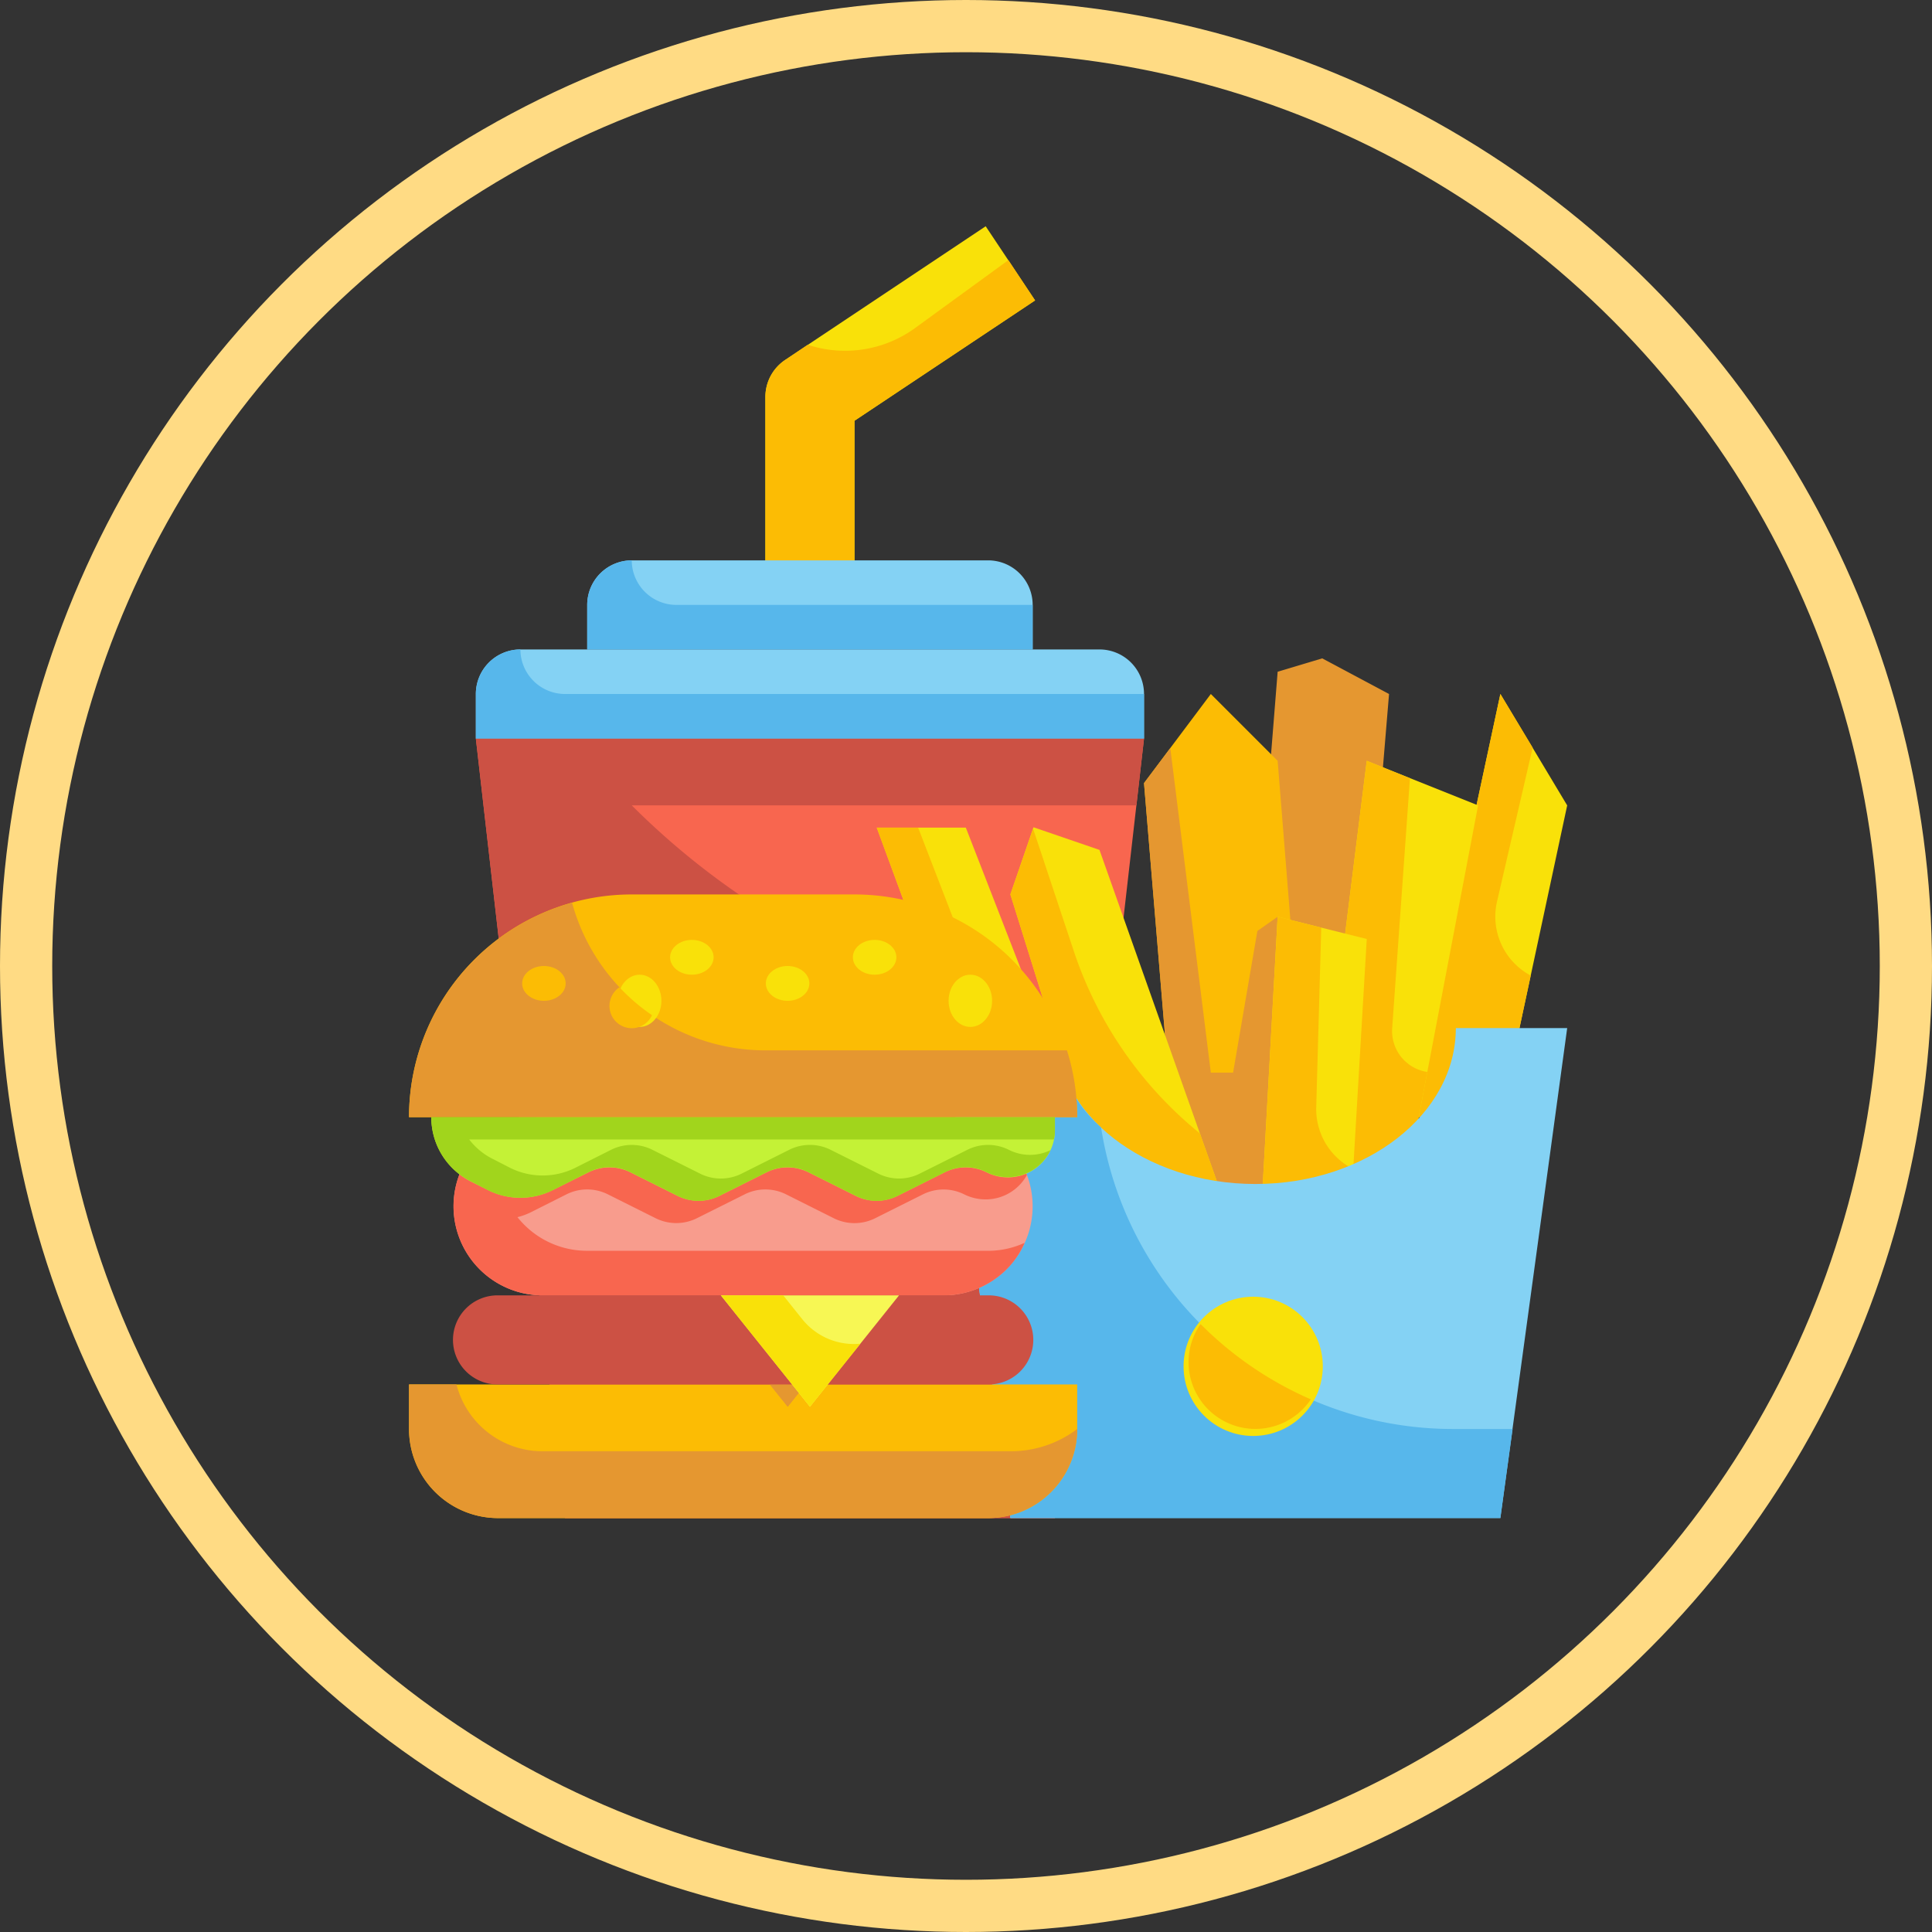 <svg xmlns="http://www.w3.org/2000/svg" width="222" height="222" viewBox="0 0 222 222">
  <rect x="0" y="0" width="222" height="222" fill="#333333" stroke="none"/>
  <g id="Group_205" data-name="Group 205" transform="translate(3759 11719)">
    <g id="Ellipse_179" data-name="Ellipse 179" transform="translate(-3759 -11719)" fill="none" stroke="#ffdb84" stroke-width="6">
      <circle cx="111" cy="111" r="111" stroke="none"/>
      <circle cx="111" cy="111" r="108" fill="none"/>
    </g>
    <g id="Group_105" data-name="Group 105" transform="translate(-4000 -11843)">
      <g id="Flat" transform="translate(288 150)">
        <g id="Stroke_copy_2" data-name="Stroke copy 2">
          <g id="Group_104" data-name="Group 104">
            <g id="Group_99" data-name="Group 99" transform="translate(7.678)">
              <path id="Path_289" data-name="Path 289" d="M32.237,43.088H22V22.614a5.118,5.118,0,0,1,2.279-4.257L47.314,3l5.676,8.517L32.237,25.353Z" transform="translate(11.27 -3)" fill="#f9e109"/>
              <path id="Path_290" data-name="Path 290" d="M52.993,9.152,32.237,22.972V40.708H22V20.234a5.1,5.1,0,0,1,2.278-4.248l2.585-1.74A13.692,13.692,0,0,0,39.2,12.326L49.922,4.52Z" transform="translate(11.27 -0.63)" fill="#fcbc04"/>
              <path id="Path_291" data-name="Path 291" d="M75.541,115.574h-56.3L9,26H85.778Z" transform="translate(-9 32.863)" fill="#f8664f"/>
              <path id="Path_292" data-name="Path 292" d="M14.119,22h66.54a5.119,5.119,0,0,1,5.119,5.119v5.119H9V27.119A5.119,5.119,0,0,1,14.119,22Z" transform="translate(-9 26.626)" fill="#84d2f4"/>
              <path id="Path_293" data-name="Path 293" d="M19.119,18H60.067a5.119,5.119,0,0,1,5.119,5.119v5.119H14V23.119A5.119,5.119,0,0,1,19.119,18Z" transform="translate(-1.204 20.389)" fill="#84d2f4"/>
              <path id="Path_294" data-name="Path 294" d="M84.908,33.678H26.915a87.391,87.391,0,0,0,55.1,25.337l-6.475,56.56H19.24L9,26H85.778Z" transform="translate(-9 32.863)" fill="#cc5144"/>
              <g id="Group_98" data-name="Group 98" transform="translate(0 38.389)">
                <path id="Path_295" data-name="Path 295" d="M85.778,27.119v5.119H9V27.119A5.134,5.134,0,0,1,14.119,22a5.134,5.134,0,0,0,5.119,5.119Z" transform="translate(-9 -11.763)" fill="#57b7eb"/>
                <path id="Path_296" data-name="Path 296" d="M65.185,23.119v5.119H14V23.119A5.134,5.134,0,0,1,19.119,18a5.134,5.134,0,0,0,5.119,5.119Z" transform="translate(-1.204 -18)" fill="#57b7eb"/>
              </g>
            </g>
            <g id="Group_100" data-name="Group 100" transform="translate(53.744 49.65)">
              <path id="Path_297" data-name="Path 297" d="M49.678,23.936,44.559,87.917,42,116.069l12.8,2.559,7.678-92.133L54.8,22.4Z" transform="translate(-3.611 -22.4)" fill="#e59730"/>
              <path id="Path_298" data-name="Path 298" d="M39,34.237l5.119,61.422H59.474L54.356,31.678,46.678,24Z" transform="translate(-8.289 -19.905)" fill="#fcbc04"/>
              <path id="Path_299" data-name="Path 299" d="M59.474,91.87H44.119L39,30.448l3.02-4.018,4.658,37.288h2.559l2.79-16.277L54.356,45.8l1.561,1.561Z" transform="translate(-8.289 -16.116)" fill="#e59730"/>
              <path id="Path_300" data-name="Path 300" d="M43.237,32.587l-7.583-2.6L33,37.706,45.8,78.654l11.94-5.119Z" transform="translate(-17.644 -10.578)" fill="#f9e109"/>
              <path id="Path_301" data-name="Path 301" d="M57.748,73.429,45.8,78.548,33,37.6l2.61-7.55,4.683,14.076A45.383,45.383,0,0,0,54.779,65.061Z" transform="translate(-17.644 -10.472)" fill="#fcbc04"/>
              <path id="Path_302" data-name="Path 302" d="M61.36,24,50.921,72.626H61.36L69.038,36.8Z" transform="translate(10.299 -19.905)" fill="#f9e109"/>
              <path id="Path_303" data-name="Path 303" d="M60.971,47.865l4.1-17.7L61.36,24,50.921,72.626H61.36l3.488-16.274a7.678,7.678,0,0,1-3.877-8.487Z" transform="translate(10.299 -19.905)" fill="#fcbc04"/>
              <path id="Path_304" data-name="Path 304" d="M27,30,44.915,78.626l10.237-2.559L37.237,30Z" transform="translate(-27 -10.55)" fill="#f9e109"/>
              <path id="Path_305" data-name="Path 305" d="M27,30,44.915,78.626l5.119-1.28L31.755,30Z" transform="translate(-27 -10.55)" fill="#fcbc04"/>
              <path id="Path_306" data-name="Path 306" d="M53.678,27,46,88.422l10.237-2.559L66.474,32.119Z" transform="translate(2.626 -15.227)" fill="#f9e109"/>
              <path id="Path_307" data-name="Path 307" d="M60.639,62.753l-4.4,23.11L46,88.422,53.678,27l4.965,2L56.6,57.737a4.75,4.75,0,0,0,4.044,5.016Z" transform="translate(2.626 -15.227)" fill="#fcbc04"/>
              <path id="Path_308" data-name="Path 308" d="M54.237,80.067H44L46.559,34,56.8,36.559Z" transform="translate(-0.493 -4.313)" fill="#f9e109"/>
              <path id="Path_309" data-name="Path 309" d="M50.992,55.925l.578-20.671L46.559,34,44,80.067H54.237l1.006-17.08a7.678,7.678,0,0,1-4.251-7.061Z" transform="translate(-0.493 -4.313)" fill="#fcbc04"/>
              <path id="Path_310" data-name="Path 310" d="M88.863,39c0,9.894-10.311,17.915-23.033,17.915S42.8,48.894,42.8,39H30l7.678,56.3h56.3L101.659,39Z" transform="translate(-22.322 3.484)" fill="#84d2f4"/>
              <path id="Path_311" data-name="Path 311" d="M95.389,85.067,93.982,95.3h-56.3L30,39H42.8a15.642,15.642,0,0,0,5.3,11.414A40.925,40.925,0,0,0,88.556,85.067Z" transform="translate(-22.322 3.484)" fill="#57b7eb"/>
              <circle id="Ellipse_172" data-name="Ellipse 172" cx="8" cy="8" r="8" transform="translate(35.256 73.351)" fill="#f9e109"/>
              <path id="Path_312" data-name="Path 312" d="M55.05,60.94A7.678,7.678,0,0,1,41,56.666a7.542,7.542,0,0,1,1.382-4.376A40.823,40.823,0,0,0,55.05,60.94Z" transform="translate(-5.17 24.206)" fill="#fcbc04"/>
            </g>
            <g id="Group_103" data-name="Group 103" transform="translate(0 76.778)">
              <path id="Path_313" data-name="Path 313" d="M64.3,63.474H18.237a10.237,10.237,0,1,1,0-20.474H64.3a10.237,10.237,0,1,1,0,20.474Z" transform="translate(-2.881 -17.407)" fill="#f89c8d"/>
              <path id="Path_314" data-name="Path 314" d="M69.427,58.356a10.061,10.061,0,0,0,4.2-.921,9.892,9.892,0,0,1-2.073,3.046,10.3,10.3,0,0,1-7.243,2.994H18.242A10.237,10.237,0,0,1,11,45.994a9.892,9.892,0,0,1,3.046-2.073,10.06,10.06,0,0,1,4.2-.921H64.309a10.237,10.237,0,0,1,6.756,2.559,9.809,9.809,0,0,1,2.815,4.1,5.415,5.415,0,0,1-4.735,2.79,5.535,5.535,0,0,1-2.43-.563,5.313,5.313,0,0,0-4.812,0l-5.426,2.713a5.313,5.313,0,0,1-4.811,0L46.24,51.881a5.313,5.313,0,0,0-4.811,0L36,54.593a5.313,5.313,0,0,1-4.811,0L25.763,51.88a5.313,5.313,0,0,0-4.811,0l-4.12,2.073a7.932,7.932,0,0,1-1.484.537,10.2,10.2,0,0,0,8.01,3.864Z" transform="translate(-2.887 -17.407)" fill="#f8664f"/>
              <path id="Path_315" data-name="Path 315" d="M6,55H82.778v5.119A10.237,10.237,0,0,1,72.541,70.356h-56.3A10.237,10.237,0,0,1,6,60.119Z" transform="translate(-6 1.304)" fill="#fcbc04"/>
              <path id="Path_316" data-name="Path 316" d="M26.3,55l-2.047,2.559L22.2,55Z" transform="translate(19.26 1.304)" fill="#e59730"/>
              <path id="Path_317" data-name="Path 317" d="M26.3,55l-2.047,2.559L22.2,55Z" transform="translate(19.26 1.304)" fill="#e59730"/>
              <path id="Path_318" data-name="Path 318" d="M69.422,61.237h-56.3a5.119,5.119,0,1,1,0-10.237h56.3a5.119,5.119,0,1,1,0,10.237Z" transform="translate(-2.881 -4.933)" fill="#cc5144"/>
              <path id="Path_319" data-name="Path 319" d="M30.237,63.8,20,51H40.474Z" transform="translate(15.83 -4.933)" fill="#f7f754"/>
              <path id="Path_320" data-name="Path 320" d="M29.359,53.744,27.166,51H20L30.237,63.8l5.8-7.245a7.611,7.611,0,0,1-6.675-2.808Z" transform="translate(15.83 -4.933)" fill="#f9e109"/>
              <path id="Path_321" data-name="Path 321" d="M7,43a8.278,8.278,0,0,0,4.581,7.408l1.952.976a8.272,8.272,0,0,0,7.406,0l4.118-2.047a5.4,5.4,0,0,1,4.832,0l5.4,2.7a5.405,5.405,0,0,0,4.832,0l5.4-2.7a5.405,5.405,0,0,1,4.832,0l5.4,2.7a5.4,5.4,0,0,0,4.832,0l5.4-2.7a5.405,5.405,0,0,1,4.832,0A5.405,5.405,0,0,0,78.658,44.5V43Z" transform="translate(-4.441 -17.407)" fill="#c4f236"/>
              <path id="Path_322" data-name="Path 322" d="M57.185,33H31.593A25.593,25.593,0,0,0,6,58.593H82.778A25.593,25.593,0,0,0,57.185,33Z" transform="translate(-6 -33)" fill="#fcbc04"/>
              <path id="Path_323" data-name="Path 323" d="M82.778,58.016H6A25.593,25.593,0,0,1,24.734,33.37,23.033,23.033,0,0,0,46.948,50.338H81.6a25.358,25.358,0,0,1,1.177,7.678Z" transform="translate(-6 -32.423)" fill="#e59730"/>
              <path id="Path_324" data-name="Path 324" d="M82.778,60.119A10.237,10.237,0,0,1,72.541,70.356h-56.3A10.237,10.237,0,0,1,6,60.119V55h5.451a10.217,10.217,0,0,0,9.9,7.678H75.1A12.645,12.645,0,0,0,82.778,60.119Z" transform="translate(-6 1.304)" fill="#e59730"/>
              <path id="Path_325" data-name="Path 325" d="M78.659,43v1.484a3.645,3.645,0,0,1-.128,1.075H11.351a7.826,7.826,0,0,0,2.79,2.278l1.945,1a8.4,8.4,0,0,0,7.422,0l4.12-2.073a5.313,5.313,0,0,1,4.811,0l5.426,2.713a5.313,5.313,0,0,0,4.811,0L48.1,46.762a5.313,5.313,0,0,1,4.811,0l5.426,2.713a5.313,5.313,0,0,0,4.811,0l5.426-2.713a5.313,5.313,0,0,1,4.811,0,5.374,5.374,0,0,0,4.76.026,5.423,5.423,0,0,1-4.888,3.1,5.535,5.535,0,0,1-2.43-.563,5.313,5.313,0,0,0-4.812,0l-5.426,2.713a5.313,5.313,0,0,1-4.811,0l-5.426-2.713a5.313,5.313,0,0,0-4.811,0l-5.426,2.713a5.313,5.313,0,0,1-4.811,0L29.88,49.321a5.313,5.313,0,0,0-4.811,0l-4.12,2.073a8.4,8.4,0,0,1-7.422,0l-1.945-1A8.215,8.215,0,0,1,7,43Z" transform="translate(-4.441 -17.407)" fill="#a1d51c"/>
              <g id="Group_102" data-name="Group 102" transform="translate(13.09 5.691)">
                <g id="Group_101" data-name="Group 101" transform="translate(10.473)">
                  <ellipse id="Ellipse_173" data-name="Ellipse 173" cx="2.5" cy="2" rx="2.5" ry="2" transform="translate(17.437 2.531)" fill="#f9e109"/>
                  <ellipse id="Ellipse_174" data-name="Ellipse 174" cx="2.5" cy="2" rx="2.5" ry="2" transform="translate(6.437 -0.469)" fill="#f9e109"/>
                  <ellipse id="Ellipse_175" data-name="Ellipse 175" cx="2.5" cy="3" rx="2.5" ry="3" transform="translate(0.437 3.531)" fill="#f9e109"/>
                  <ellipse id="Ellipse_176" data-name="Ellipse 176" cx="2.5" cy="3" rx="2.5" ry="3" transform="translate(38.437 3.531)" fill="#f9e109"/>
                </g>
                <ellipse id="Ellipse_177" data-name="Ellipse 177" cx="2.5" cy="2" rx="2.5" ry="2" transform="translate(-0.09 2.531)" fill="#fcbc04"/>
                <ellipse id="Ellipse_178" data-name="Ellipse 178" cx="2.5" cy="2" rx="2.5" ry="2" transform="translate(37.91 -0.469)" fill="#f9e109"/>
              </g>
              <path id="Path_326" data-name="Path 326" d="M19.888,40.369A2.559,2.559,0,0,1,15,39.294a2.616,2.616,0,0,1,1.126-2.124h.026a22.248,22.248,0,0,0,3.737,3.2Z" transform="translate(8.033 -26.498)" fill="#fcbc04"/>
            </g>
          </g>
        </g>
      </g>
    </g>
  </g>
</svg>
